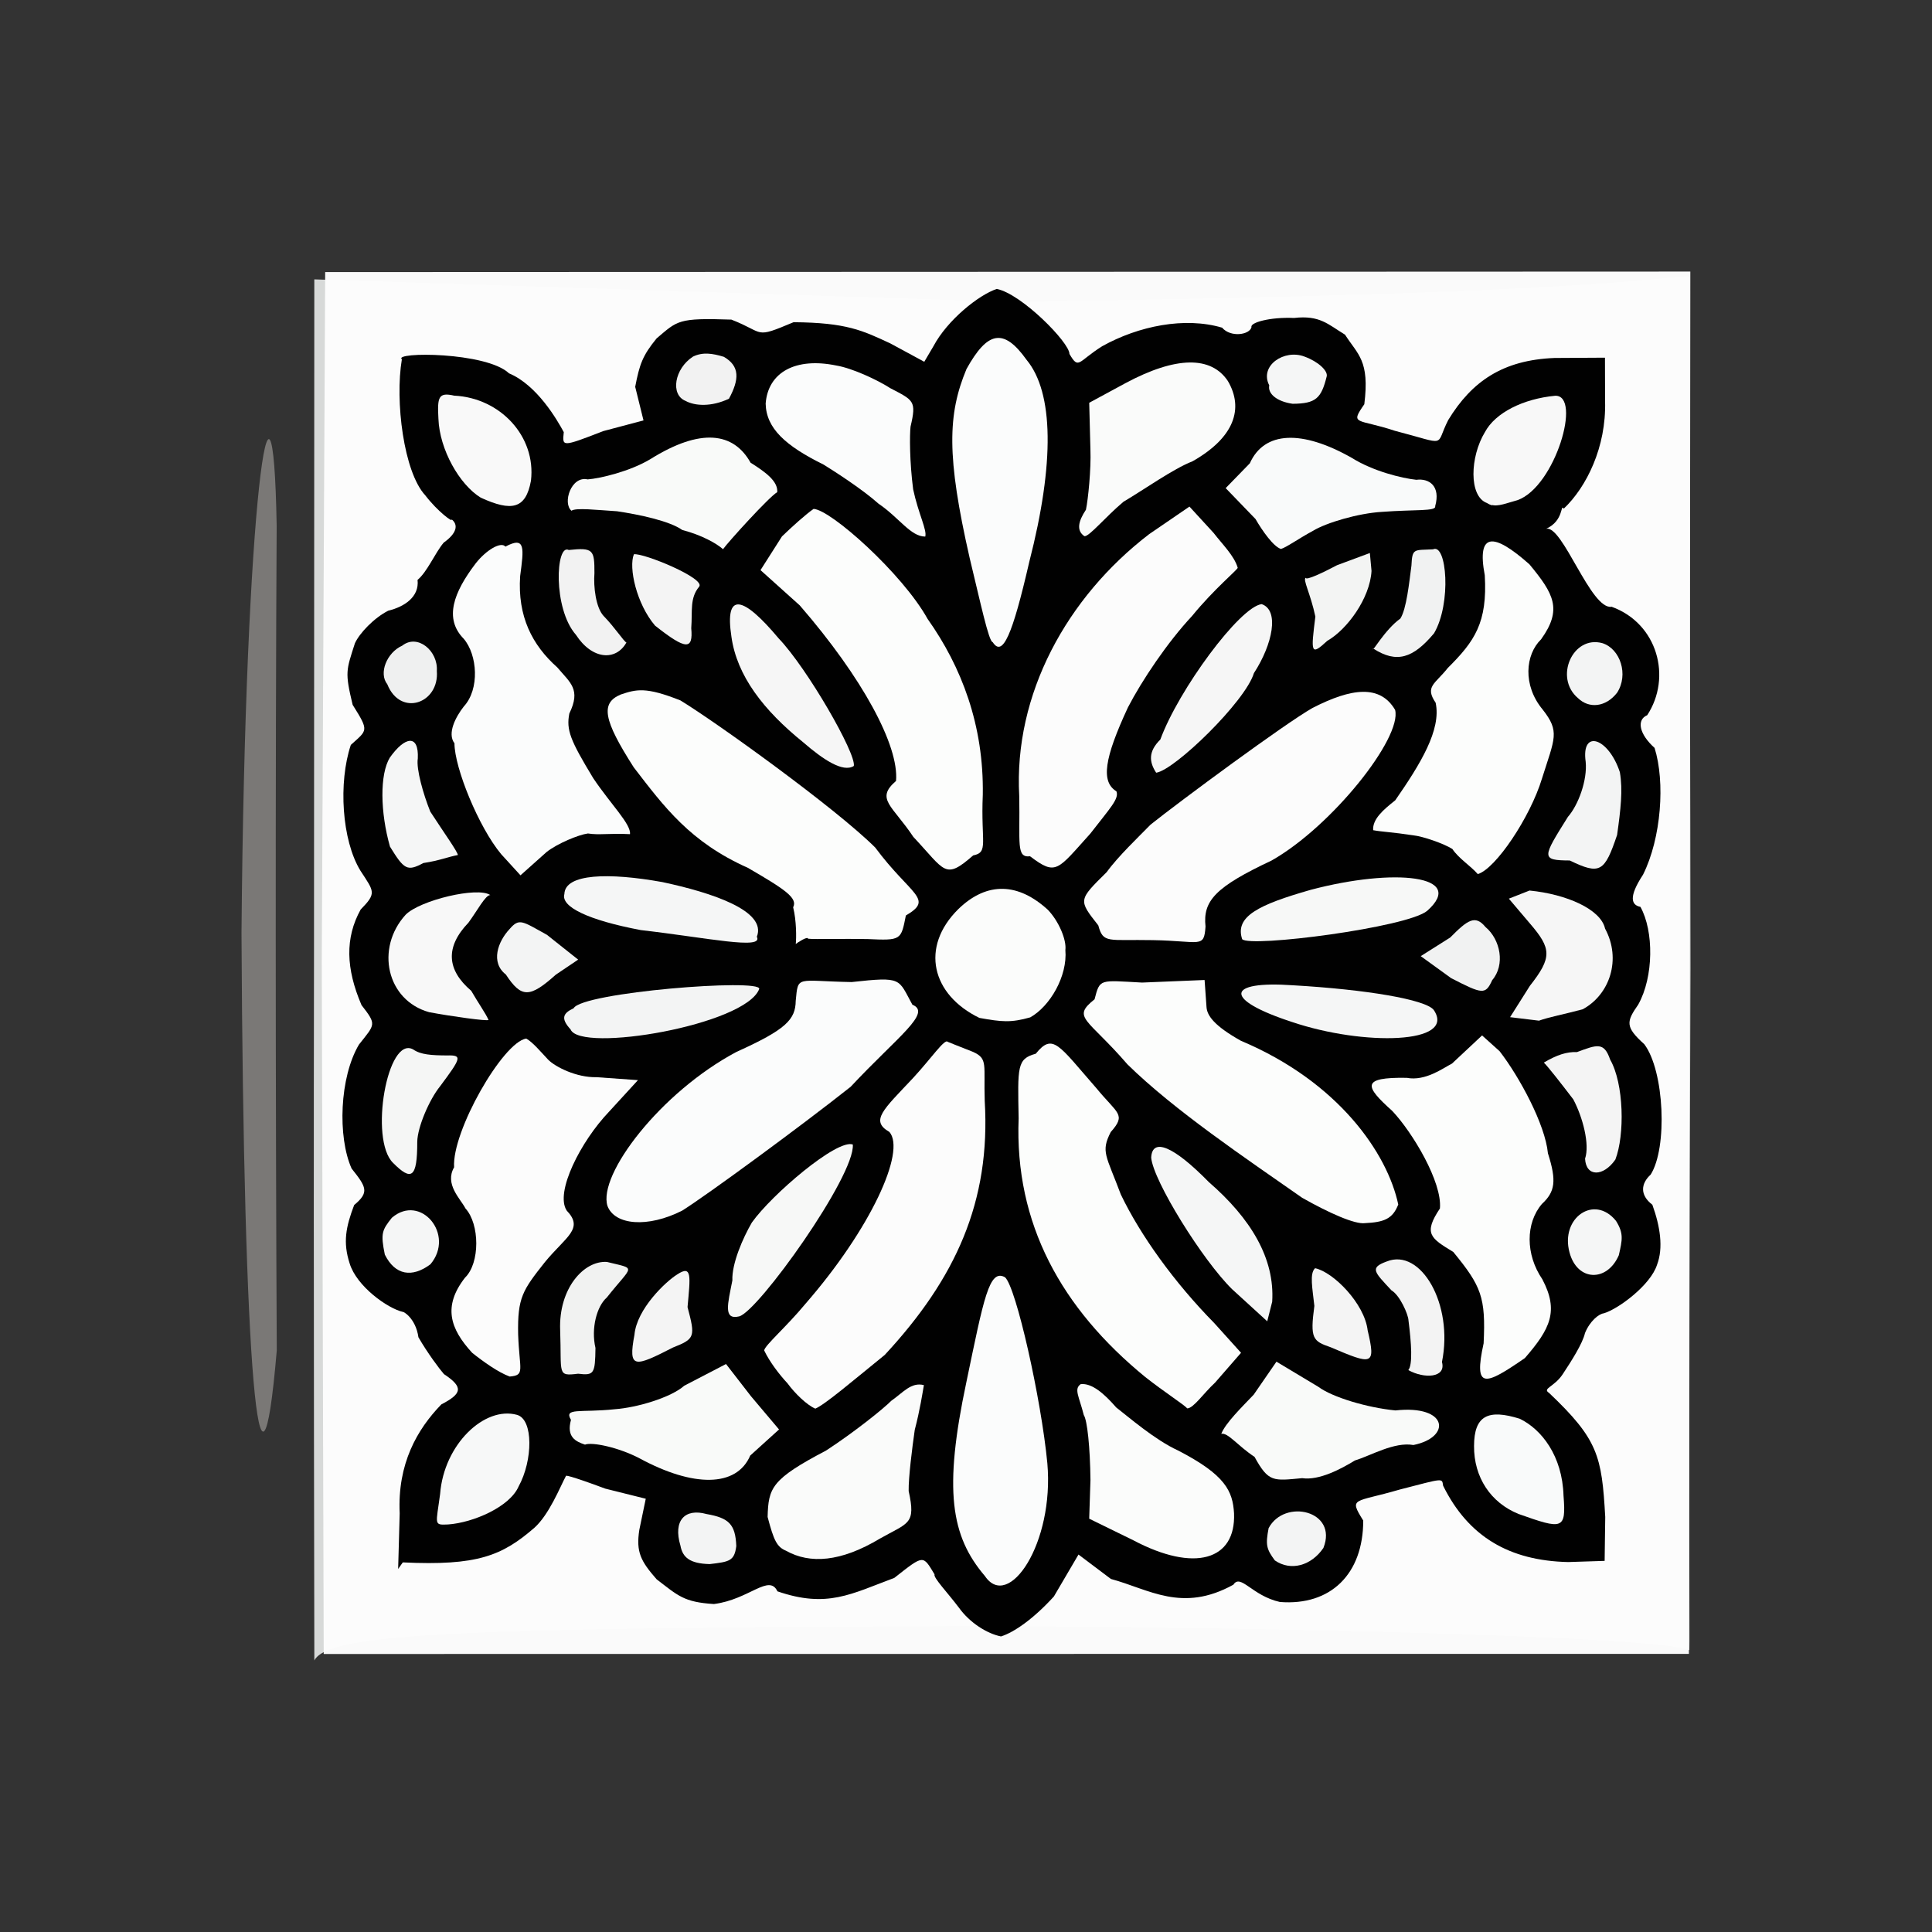 <?xml version="1.0" ?>
<svg xmlns="http://www.w3.org/2000/svg" version="1.1" width="224" height="224">
  <rect width="100%" height="100%" fill="#333333" stroke="none"/>
  <defs/>
  <g>
    <path d="M 28.0 108.165 C 28.418 57.423 31.65 36.88 32.079 60.963 C 31.921 88.265 31.943 129.133 32.09 156.572 C 30.125 179.647 28.235 159.099 28.0 108.165" stroke-width="1.0" fill="rgb(124, 122, 120)" opacity="0.967"/>
    <path d="M 36.445 192.513 C 36.458 189.258 36.333 153.717 36.407 110.145 L 36.442 32.391 L 116.446 34.983 C 189.739 34.114 194.892 31.599 195.959 32.111 C 195.708 33.609 195.967 66.16 196.0 112.285 C 195.742 178.923 195.923 189.992 195.868 191.322 C 193.227 189.997 159.709 188.808 115.219 188.519 C 53.196 188.71 38.158 189.322 36.445 192.513" stroke-width="0.0" fill="rgb(220, 222, 221)" opacity="0.971"/>
    <path d="M 37.306 111.515 L 37.702 31.547 L 195.98 31.487 L 195.814 191.753 L 37.532 191.766 L 37.306 111.515" stroke-width="1.0" fill="rgb(253, 253, 253)" opacity="0.981"/>
    <path d="M 111.171 186.386 C 109.844 184.626 108.193 182.918 108.352 182.535 C 106.98 180.276 107.142 180.231 103.688 182.945 C 98.665 184.817 95.899 186.484 90.136 184.502 C 89.167 182.433 86.863 185.458 82.773 185.975 C 79.275 185.758 78.61 185.003 76.13 183.105 C 74.285 180.996 73.731 179.943 74.122 177.385 L 74.871 173.767 L 70.189 172.598 C 65.869 170.993 65.579 171.059 65.617 171.129 C 64.953 172.358 63.686 175.598 61.934 177.156 C 58.203 180.373 55.359 181.56 46.702 181.147 L 46.162 181.906 L 46.341 175.457 C 46.069 169.703 48.367 165.72 51.166 162.832 C 53.559 161.583 53.787 160.846 51.47 159.316 C 50.949 158.717 49.592 156.912 48.514 155.047 C 48.189 152.787 46.704 152.025 46.727 152.111 C 44.912 151.695 41.346 149.129 40.539 146.485 C 39.747 144.04 40.093 142.27 41.062 139.714 C 42.846 138.231 42.479 137.635 40.765 135.481 C 39.13 131.821 39.361 124.907 41.62 121.107 C 43.505 118.722 43.696 118.826 41.914 116.531 C 40.099 112.292 39.992 108.75 41.812 105.457 C 43.684 103.538 43.392 103.408 41.791 100.953 C 39.619 97.408 39.22 90.722 40.675 86.367 C 42.598 84.617 42.834 84.816 40.886 81.716 C 39.972 77.916 40.139 77.735 41.15 74.581 C 41.678 73.418 43.349 71.653 45.011 70.806 C 46.857 70.362 48.638 69.217 48.412 67.234 C 49.55 66.287 50.419 64.138 51.441 62.916 C 52.975 61.826 53.175 60.842 52.345 60.199 C 52.609 60.687 50.725 59.288 49.315 57.44 C 46.805 54.748 45.776 46.488 46.593 41.658 C 45.537 40.794 56.376 40.779 59.019 43.286 C 62.252 44.643 64.58 48.64 65.365 50.103 C 65.209 51.778 65.049 51.886 69.956 49.978 L 74.609 48.745 L 73.646 44.849 C 74.145 42.253 74.498 41.224 76.13 39.234 C 78.569 37.169 78.581 36.842 84.797 37.056 C 88.784 38.608 87.341 39.317 92.009 37.357 C 98.161 37.405 100.004 38.317 103.231 39.818 L 107.162 41.944 L 108.221 40.148 C 109.841 37.095 113.494 34.181 115.568 33.5 C 118.432 34.065 124.001 39.71 123.995 41.037 C 125.09 42.908 124.957 41.921 127.787 40.143 C 132.003 37.793 137.358 36.708 141.695 37.991 C 142.666 39.145 144.889 38.838 145.102 37.923 C 144.912 37.406 147.243 36.74 150.042 36.865 C 153.03 36.523 153.967 37.604 155.944 38.802 C 157.438 41.135 158.817 41.782 158.181 46.868 C 156.465 49.329 157.372 48.499 161.721 49.946 C 168.011 51.578 166.309 51.818 167.91 48.7 C 170.665 44.177 174.277 41.742 180.228 41.504 L 186.083 41.47 L 186.097 46.533 C 186.242 51.833 183.944 56.471 181.301 58.98 C 180.894 58.346 181.36 60.364 179.255 61.314 C 181.152 60.794 184.444 70.756 186.857 70.349 C 192.2 72.289 193.855 78.539 190.981 82.921 C 189.722 83.455 190.046 85.108 191.834 86.712 C 193.071 90.64 192.624 97.149 190.498 101.409 C 188.793 104.002 189.136 104.936 190.194 105.143 C 191.764 107.955 191.736 113.27 189.943 116.468 C 188.564 118.452 188.395 119.047 190.642 121.067 C 192.981 124.171 193.351 133.094 191.38 136.186 C 190.261 137.212 190.088 138.535 191.578 139.682 C 192.479 142.177 192.872 144.664 192.122 146.636 C 191.373 148.999 187.633 151.764 185.96 152.266 C 185.395 152.318 184.334 153.154 183.765 154.563 C 183.501 155.749 182.194 157.805 181.178 159.338 C 180.183 160.832 178.778 160.97 179.604 161.499 C 185.288 166.895 185.718 168.807 186.114 175.883 L 186.045 180.971 L 181.817 181.108 C 175 180.954 170.248 178.171 167.32 172.261 C 167.159 171.361 167.509 171.352 162.278 172.704 C 156.977 174.258 156.355 173.556 158.056 176.296 C 158.056 182.487 154.289 186.204 148.389 185.736 C 145.158 185.012 143.844 182.42 142.999 183.733 C 137.046 187.026 133.216 184.255 128.803 183.069 L 125.043 180.237 L 122.188 185.1 C 119.822 187.698 117.571 189.255 116.06 189.731 C 114.457 189.416 112.428 188.149 111.171 186.386" stroke-width="1.0" fill="rgb(1, 1, 1)" opacity="0.994"/>
    <path d="M 114.192 182.728 C 110.243 178.104 109.384 172.761 112.047 160.231 C 114.065 150.558 114.68 147.061 116.524 148.088 C 117.81 149.227 120.722 162.215 121.431 169.648 C 122.247 178.94 116.935 186.806 114.192 182.728" stroke-width="1.0" fill="rgb(252, 253, 253)" opacity="0.995"/>
    <path d="M 147.809 180.92 C 146.825 179.592 146.719 179.113 147.085 177.179 C 148.921 173.711 155.163 175.141 153.439 179.471 C 152.045 181.518 149.675 182.206 147.809 180.92" stroke-width="1.0" fill="rgb(248, 249, 249)" opacity="0.977"/>
    <path d="M 78.894 179.21 C 78.013 176.289 79.411 174.845 81.91 175.539 C 84.495 175.991 85.265 176.713 85.367 179.25 C 85.146 180.999 84.565 181.073 82.286 181.344 C 79.963 181.29 79.141 180.555 78.894 179.21" stroke-width="1.0" fill="rgb(248, 249, 249)" opacity="0.978"/>
    <path d="M 91.131 179.795 C 90.079 179.356 89.722 178.631 88.999 175.879 C 89.091 172.493 89.438 171.508 95.785 168.174 C 98.955 166.109 102.375 163.384 103.344 162.405 C 104.729 161.437 105.64 160.22 107.117 160.593 C 106.98 161.387 106.661 163.49 106.059 165.776 C 105.765 167.815 105.317 171.365 105.352 172.876 C 106.213 176.771 105.316 176.517 102.018 178.389 C 97.491 181.103 93.906 181.355 91.131 179.795" stroke-width="1.0" fill="rgb(252, 253, 252)" opacity="0.992"/>
    <path d="M 131.397 178.582 L 126.284 176.08 L 126.431 171.592 C 126.388 167.792 126.059 164.672 125.657 164.063 C 125.107 161.881 124.486 161.053 125.298 160.481 C 126.584 160.338 127.995 161.549 129.418 163.184 C 130.821 164.263 133.878 166.931 136.573 168.166 C 142.086 171.008 142.922 172.886 143.077 175.451 C 143.301 180.903 138.488 182.336 131.397 178.582" stroke-width="1.0" fill="rgb(252, 253, 252)" opacity="0.993"/>
    <path d="M 51.03 173.198 C 51.471 167.475 56.17 162.996 59.944 164.041 C 61.855 164.572 61.791 169.326 60.125 172.35 C 59.095 174.713 54.861 176.545 51.943 176.749 C 50.249 176.828 50.557 176.79 51.03 173.198" stroke-width="1.0" fill="rgb(250, 251, 251)" opacity="0.986"/>
    <path d="M 176.068 175.534 C 172.832 174.226 170.877 171.278 170.904 167.649 C 170.911 164.108 172.55 163.35 176.208 164.494 C 178.729 165.719 181.147 168.792 181.279 173.428 C 181.597 177.391 181.148 177.336 176.068 175.534" stroke-width="1.0" fill="rgb(251, 252, 252)" opacity="0.989"/>
    <path d="M 145.454 168.913 C 143.517 167.643 142.369 166.063 141.599 166.243 C 142.067 165.005 144.02 163.105 145.356 161.701 L 147.994 157.876 L 152.864 160.799 C 154.473 161.994 158.514 163.212 161.787 163.528 C 167.929 162.856 168.3 166.652 163.873 167.538 C 161.638 167.142 158.888 168.794 157.094 169.328 C 155.514 170.297 152.948 171.674 150.979 171.381 C 147.633 171.69 147.087 171.893 145.454 168.913" stroke-width="1.0" fill="rgb(251, 252, 251)" opacity="0.989"/>
    <path d="M 74.146 169.079 C 71.727 167.813 68.658 167.165 67.825 167.493 C 66.739 167.129 65.653 166.607 66.2 164.623 C 65.343 163.182 67.262 163.811 71.277 163.39 C 73.863 163.202 77.792 162.032 79.34 160.659 L 84.176 158.147 L 87.077 161.891 L 90.323 165.735 L 86.983 168.759 C 85.398 172.462 80.367 172.452 74.146 169.079" stroke-width="1.0" fill="rgb(251, 252, 251)" opacity="0.989"/>
    <path d="M 91.311 160.393 C 90.362 159.375 89.238 157.912 88.598 156.569 C 88.708 155.945 91.145 153.871 93.408 151.139 C 100.943 142.483 105.059 133.488 103.121 131.242 C 100.843 129.936 102.424 128.653 105.849 125.002 C 107.958 122.727 109.53 120.388 109.877 120.791 C 110.188 120.929 111.309 121.357 112.814 121.957 C 114.579 122.754 114.034 123.429 114.171 127.632 C 114.873 139.304 110.804 148.228 102.58 157.091 C 98.864 160.108 95.635 162.859 94.529 163.321 C 93.554 162.903 92.161 161.559 91.311 160.393" stroke-width="1.0" fill="rgb(253, 253, 253)" opacity="0.995"/>
    <path d="M 132.789 159.659 C 123.076 151.712 117.623 141.897 118.103 129.665 C 117.993 123.681 117.898 122.765 120.085 122.173 C 122.079 119.712 122.729 121.153 127.126 126.177 C 129.56 129.15 130.626 129.183 128.779 131.253 C 127.613 133.554 128.237 133.917 129.951 138.49 C 132.224 143.233 136.161 148.702 140.784 153.402 L 143.889 156.846 L 140.881 160.3 C 139.534 161.546 138.385 163.268 137.657 163.292 C 137.272 162.857 135.014 161.409 132.789 159.659" stroke-width="1.0" fill="rgb(253, 254, 253)" opacity="0.996"/>
    <path d="M 163.285 158.851 C 163.803 158.212 163.643 155.774 163.299 153.065 C 163.271 152.403 162.31 150.179 161.332 149.608 C 159.349 147.475 158.754 146.995 160.778 146.259 C 164.721 144.66 168.547 151.201 167.184 157.914 C 167.697 159.782 165.092 159.867 163.285 158.851" stroke-width="1.0" fill="rgb(248, 248, 248)" opacity="0.977"/>
    <path d="M 172.015 155.748 C 172.271 150.398 171.745 149.118 168.496 145.154 C 165.888 143.562 164.988 143.047 166.947 140.112 C 167.23 137.078 163.798 131.323 161.422 128.803 C 158.27 125.973 157.703 124.878 163.106 124.966 C 165.261 125.379 167.305 123.847 168.349 123.311 L 171.834 120.05 L 173.866 121.878 C 176.174 124.858 179.153 130.379 179.469 133.713 C 180.496 136.923 180.298 138.182 178.773 139.589 C 176.875 141.807 176.856 145.442 178.822 148.322 C 180.758 151.999 179.748 154.063 176.797 157.458 C 172.182 160.643 170.822 161.18 172.015 155.748" stroke-width="1.0" fill="rgb(253, 254, 253)" opacity="0.995"/>
    <path d="M 54.747 156.85 C 52.149 154.03 51.348 151.433 53.913 148.137 C 55.671 146.443 55.624 141.922 53.967 140.107 C 53.394 138.995 51.519 137.297 52.651 135.337 C 52.368 131.204 58.297 120.831 61.012 120.412 C 61.798 120.864 62.672 121.924 63.554 122.859 C 64.367 123.691 66.84 124.947 69.149 124.891 L 73.965 125.234 L 70.592 128.916 C 67.332 132.333 64.314 138.24 65.706 140.357 C 67.737 142.474 65.616 143.371 63.189 146.315 C 60.59 149.6 59.994 150.438 60.074 154.695 C 60.219 158.89 60.921 159.443 59.094 159.599 C 57.783 159.121 56.074 157.906 54.747 156.85" stroke-width="1.0" fill="rgb(253, 253, 253)" opacity="0.995"/>
    <path d="M 64.946 154.221 C 64.756 149.396 67.685 146.132 70.371 146.312 C 73.883 147.186 73.396 146.591 70.352 150.44 C 69.191 151.452 68.512 154.016 69.039 156.281 C 69.003 159.281 68.875 159.495 67.027 159.273 C 64.546 159.568 65.133 159.359 64.946 154.221" stroke-width="1.0" fill="rgb(247, 248, 247)" opacity="0.974"/>
    <path d="M 73.558 154.765 C 73.826 151.762 77.185 148.586 78.514 147.763 C 80.273 146.602 80.03 148.01 79.715 151.548 C 80.633 155.001 80.578 155.228 78.022 156.235 C 73.551 158.527 72.813 158.747 73.558 154.765" stroke-width="1.0" fill="rgb(249, 249, 249)" opacity="0.979"/>
    <path d="M 154.277 156.202 C 152.201 155.49 151.88 155.199 152.39 151.41 C 152.174 149.399 151.81 147.651 152.474 147.039 C 154.587 147.481 158.206 151.131 158.57 154.249 C 159.543 158.37 159.098 158.26 154.277 156.202" stroke-width="1.0" fill="rgb(249, 249, 249)" opacity="0.98"/>
    <path d="M 84.913 148.454 C 84.834 146.509 86.129 143.531 87.175 141.74 C 89.453 138.521 97.048 132.023 98.878 132.697 C 99.16 136.329 87.879 152.093 85.696 152.626 C 83.818 153.067 84.388 151.157 84.913 148.454" stroke-width="1.0" fill="rgb(250, 251, 250)" opacity="0.985"/>
    <path d="M 142.859 149.479 C 139.448 146.145 133.71 136.922 133.472 134.224 C 133.578 131.87 136.037 132.849 140.145 137.042 C 145.012 141.272 147.817 145.888 147.501 150.923 L 146.926 153.194 L 142.859 149.479" stroke-width="1.0" fill="rgb(249, 250, 250)" opacity="0.983"/>
    <path d="M 44.617 145.46 C 44.113 143 44.29 142.625 45.437 141.187 C 48.765 138.333 52.803 143.149 49.903 146.585 C 47.789 148.165 45.817 147.873 44.617 145.46" stroke-width="1.0" fill="rgb(249, 250, 250)" opacity="0.982"/>
    <path d="M 181.972 145.207 C 180.886 141.202 184.857 138.443 187.361 141.55 C 188.267 143.002 188.103 143.716 187.687 145.538 C 186.314 148.684 182.864 148.571 181.972 145.207" stroke-width="1.0" fill="rgb(249, 250, 250)" opacity="0.983"/>
    <path d="M 70.433 139.825 C 69.292 136.204 76.591 126.629 85.398 121.954 C 91.141 119.362 92.225 118.212 92.258 116.04 C 92.548 113.031 92.295 113.746 98.743 113.862 C 104.669 113.212 104.112 113.46 105.785 116.49 C 108.092 117.424 104.076 120.18 98.626 126.003 C 92.855 130.58 81.995 138.538 79.098 140.36 C 75.107 142.388 71.276 142.053 70.433 139.825" stroke-width="1.0" fill="rgb(252, 253, 253)" opacity="0.994"/>
    <path d="M 150.972 138.872 C 144.461 134.314 136.164 128.747 130.726 123.411 C 126.064 118.014 124.208 118.02 126.907 115.859 C 127.536 113.435 127.464 113.659 132.414 113.921 L 139.663 113.623 L 139.885 116.759 C 139.952 117.774 140.812 118.952 143.866 120.666 C 155.215 125.443 160.865 133.745 162.117 139.652 C 161.463 141.328 160.469 141.704 158.262 141.813 C 157.096 141.974 154.108 140.649 150.972 138.872" stroke-width="1.0" fill="rgb(253, 254, 253)" opacity="0.996"/>
    <path d="M 45.579 134.833 C 42.777 132.128 44.919 119.946 47.922 121.686 C 48.777 122.282 50.048 122.365 51.855 122.37 C 53.623 122.324 53.474 122.655 51.02 125.951 C 49.78 127.482 48.412 130.66 48.377 132.372 C 48.386 136.644 47.681 136.946 45.579 134.833" stroke-width="1.0" fill="rgb(249, 250, 249)" opacity="0.981"/>
    <path d="M 183.775 134.34 C 184.338 132.695 183.511 129.535 182.409 127.46 C 180.888 125.469 179.427 123.607 178.995 123.199 C 180.504 122.305 181.655 121.933 182.836 121.981 C 185.188 121.106 185.976 120.788 186.682 122.848 C 188.293 125.645 188.386 131.606 187.289 134.441 C 185.899 136.447 183.887 136.479 183.775 134.34" stroke-width="1.0" fill="rgb(249, 249, 249)" opacity="0.98"/>
    <path d="M 66.152 119.349 C 64.969 118.065 65.29 117.468 66.505 116.901 C 67.491 115.046 88.281 113.417 88.026 114.659 C 86.453 118.847 67.272 122.118 66.152 119.349" stroke-width="1.0" fill="rgb(248, 249, 249)" opacity="0.978"/>
    <path d="M 149.859 118.511 C 141.787 115.886 142.084 113.682 149.926 114.236 C 158.363 114.722 165.274 115.879 166.228 117.092 C 168.918 121.072 158.096 121.279 149.859 118.511" stroke-width="1.0" fill="rgb(249, 250, 250)" opacity="0.981"/>
    <path d="M 113.555 118.019 C 108.033 115.343 106.634 109.825 111.117 105.396 C 114.493 102.13 118.116 102.392 121.493 105.486 C 122.76 106.806 123.673 108.975 123.522 110.152 C 123.78 113.17 121.75 116.656 119.453 117.954 C 117.181 118.598 116.15 118.481 113.555 118.019" stroke-width="1.0" fill="rgb(252, 253, 252)" opacity="0.993"/>
    <path d="M 49.752 117.354 C 44.826 115.98 43.492 109.936 47.038 106.048 C 48.703 104.375 55.386 102.766 56.846 103.776 C 56.295 103.742 55.33 105.595 54.312 106.976 C 51.612 109.788 51.778 112.445 54.637 114.879 C 55.442 116.283 56.309 117.487 56.637 118.247 C 56.616 118.442 52.19 117.814 49.752 117.354" stroke-width="1.0" fill="rgb(251, 251, 251)" opacity="0.988"/>
    <path d="M 177.376 114.303 C 179.974 110.999 179.882 109.981 177.399 107.091 L 174.939 104.193 L 177.337 103.251 C 181.628 103.673 185.602 105.42 186.095 107.667 C 188.009 111.196 186.659 115.308 183.503 117.017 C 181.415 117.581 179.516 117.94 178.431 118.339 L 175.082 117.932 L 177.376 114.303" stroke-width="1.0" fill="rgb(250, 250, 250)" opacity="0.983"/>
    <path d="M 58.652 112.99 C 56.847 111.585 57.721 109.172 59.074 107.726 C 60.209 106.405 60.539 106.8 63.411 108.384 L 67.033 111.26 L 64.448 113.002 C 61.421 115.706 60.459 115.742 58.652 112.99" stroke-width="1.0" fill="rgb(248, 249, 249)" opacity="0.978"/>
    <path d="M 168.238 113.402 L 164.723 110.857 L 168.138 108.699 C 170.151 106.667 171.031 106.027 172.223 107.473 C 173.973 108.932 174.534 111.867 173.008 113.642 C 172.224 115.358 171.9 115.286 168.238 113.402" stroke-width="1.0" fill="rgb(247, 248, 248)" opacity="0.975"/>
    <path d="M 92.264 109.45 C 92.336 108.724 92.351 106.753 91.96 105.192 C 92.513 104.122 91.02 103.121 86.716 100.623 C 80.019 97.634 77.028 93.58 73.48 88.97 C 69.947 83.451 69.599 81.518 71.975 80.521 C 73.774 79.923 74.859 79.605 78.893 81.21 C 83.122 83.789 96.904 93.713 101.47 98.26 C 105.607 103.826 108.349 104.206 105.028 106.143 C 104.459 109 104.509 109.057 100.576 108.876 C 97.662 108.821 94.655 108.927 93.69 108.838 C 93.653 108.502 92.439 109.296 92.264 109.45" stroke-width="1.0" fill="rgb(253, 254, 253)" opacity="0.996"/>
    <path d="M 144.02 108.891 C 143.145 106.255 145.936 104.89 151.966 103.168 C 161.659 100.602 170.092 101.484 165.478 105.597 C 163.217 107.532 144.913 109.888 144.02 108.891" stroke-width="1.0" fill="rgb(250, 251, 250)" opacity="0.985"/>
    <path d="M 74.297 107.836 C 68.203 106.684 65 105.134 65.435 103.658 C 65.508 101.273 70.604 101.158 76.788 102.269 C 82.559 103.499 88.946 105.606 87.748 108.611 C 88.556 110.161 82.061 108.728 74.297 107.836" stroke-width="1.0" fill="rgb(249, 250, 250)" opacity="0.984"/>
    <path d="M 127.339 107.292 C 125.01 104.331 125.012 104.377 128.317 101.11 C 129.61 99.309 132.081 96.961 133.403 95.605 C 136.835 92.863 148.994 83.883 152.171 82.085 C 156.698 79.759 160.01 79.348 161.753 82.306 C 162.57 85.547 154.427 95.808 147.437 99.767 C 140.918 102.838 139.449 104.434 139.77 107.424 C 139.592 109.998 139.211 109.094 133.639 109 C 128.46 108.9 127.913 109.436 127.339 107.292" stroke-width="1.0" fill="rgb(253, 253, 253)" opacity="0.995"/>
    <path d="M 58.12 99.049 C 55.507 95.931 52.689 89.012 52.692 86.178 C 51.817 85.03 52.847 83.095 53.774 81.912 C 55.633 79.899 55.36 75.937 53.769 74.064 C 51.465 71.727 52.576 68.702 55.154 65.319 C 56.362 63.771 58.094 62.75 58.598 63.376 C 60.965 62.108 60.727 63.591 60.308 66.788 C 59.99 71.464 61.7 74.79 64.614 77.381 C 66.12 79.168 67.377 79.922 66.011 82.72 C 65.634 84.639 66.121 85.833 68.781 90.224 C 70.805 93.246 73.199 95.578 73.04 96.714 C 70.653 96.59 69.48 96.843 68.163 96.635 C 67.082 96.778 64.638 97.791 63.382 98.776 L 60.346 101.486 L 58.12 99.049" stroke-width="1.0" fill="rgb(252, 253, 253)" opacity="0.994"/>
    <path d="M 45.214 98.157 C 44.08 94.162 44.02 89.782 45.196 87.842 C 46.952 85.359 48.576 85.101 48.441 87.941 C 48.238 89.147 49.078 92.092 49.889 94.102 C 51.454 96.519 53.071 98.765 53.085 99.134 C 51.956 99.341 50.982 99.777 49.085 100.062 C 47.204 101.073 46.849 100.813 45.214 98.157" stroke-width="1.0" fill="rgb(249, 250, 250)" opacity="0.982"/>
    <path d="M 105.894 97.03 C 103.466 93.377 101.456 92.644 103.888 90.544 C 104.248 86.461 99.994 78.573 92.727 70.192 L 88.175 66.101 L 90.66 62.197 C 91.805 61.085 93.432 59.624 94.329 59.003 C 96.327 59.092 104.632 66.509 107.547 71.758 C 111.491 77.321 114.078 84.106 113.947 92.147 C 113.704 97.704 114.658 98.812 112.83 99.18 C 109.518 102.077 109.612 100.985 105.894 97.03" stroke-width="1.0" fill="rgb(253, 254, 253)" opacity="0.995"/>
    <path d="M 119.425 99.278 C 117.789 99.47 118.28 97.762 118.173 92.297 C 117.517 80.514 123.681 69.255 133.243 61.925 L 137.907 58.735 L 140.712 61.792 C 141.708 63.092 143.09 64.42 143.502 65.821 C 143.559 65.999 140.768 68.277 138.203 71.426 C 135.364 74.463 132.399 78.878 130.775 82.019 C 128.02 87.946 127.629 90.641 129.439 91.745 C 129.781 92.608 128.696 93.7 126.414 96.65 C 122.572 100.904 122.469 101.582 119.425 99.278" stroke-width="1.0" fill="rgb(253, 253, 253)" opacity="0.995"/>
    <path d="M 168.391 98.434 C 167.416 97.808 164.926 96.95 163.864 96.85 C 161.493 96.485 160.185 96.441 159.207 96.255 C 159.116 94.964 160.398 93.874 161.769 92.788 C 164.688 88.574 167.129 84.614 166.452 81.477 C 165.167 79.584 166.381 79.32 167.862 77.444 C 170.976 74.349 172.472 72.192 172.148 66.699 C 171.201 61.696 173.132 61.705 177.331 65.435 C 180.132 68.827 181.184 70.638 178.674 74.127 C 176.849 75.898 176.524 79.452 178.858 82.265 C 180.883 84.838 180.258 85.577 178.779 90.271 C 177.414 94.761 173.409 100.732 171.339 101.344 C 170.477 100.363 169.128 99.538 168.391 98.434" stroke-width="1.0" fill="rgb(253, 254, 253)" opacity="0.996"/>
    <path d="M 181.998 99.766 C 178.625 99.745 178.821 99.442 181.79 94.705 C 182.984 93.354 184.058 90.456 183.847 88.32 C 183.303 84.475 186.504 85.536 187.811 89.534 C 188.168 91.624 187.905 93.841 187.49 96.807 C 186.033 101.119 185.517 101.462 181.998 99.766" stroke-width="1.0" fill="rgb(248, 249, 249)" opacity="0.978"/>
    <path d="M 93.146 86.081 C 88.515 82.346 85.429 78.338 84.804 73.825 C 83.993 68.524 86.146 69.083 90.277 74.014 C 93.575 77.452 99.298 87.394 98.993 88.808 C 97.737 89.61 95.407 88.043 93.146 86.081" stroke-width="1.0" fill="rgb(250, 250, 250)" opacity="0.982"/>
    <path d="M 134.533 85.74 C 136.659 79.95 143.734 70.365 146.274 70.044 C 148.35 70.723 147.573 74.679 145.38 78.047 C 144.397 81.325 136.187 89.298 134.048 89.591 C 133.24 88.35 133.106 87.154 134.533 85.74" stroke-width="1.0" fill="rgb(250, 250, 250)" opacity="0.984"/>
    <path d="M 44.904 79.332 C 43.885 78.069 44.836 75.664 46.633 74.859 C 48.417 73.448 50.808 75.468 50.647 77.794 C 50.951 81.566 46.421 83.151 44.904 79.332" stroke-width="1.0" fill="rgb(246, 247, 247)" opacity="0.971"/>
    <path d="M 182.957 80.943 C 180.15 78.575 182.346 73.609 185.795 74.572 C 187.865 75.237 188.847 78.228 187.486 80.32 C 186.171 82 184.237 82.185 182.957 80.943" stroke-width="1.0" fill="rgb(248, 249, 249)" opacity="0.979"/>
    <path d="M 66.772 73.597 C 64.082 70.539 64.437 62.977 65.944 63.768 C 68.801 63.462 68.928 63.756 68.92 66.454 C 68.795 68.041 69.084 70.428 69.969 71.4 C 71.343 72.81 72.36 74.424 72.63 74.49 C 71.436 76.637 68.687 76.537 66.772 73.597" stroke-width="1.0" fill="rgb(247, 248, 248)" opacity="0.976"/>
    <path d="M 159.209 75.187 C 158.951 75.883 160.57 72.989 162.359 71.719 C 163.07 70.626 163.384 67.548 163.644 65.584 C 163.744 63.529 163.922 63.805 166.147 63.691 C 167.741 62.94 168.307 69.949 166.267 73.424 C 163.836 76.321 161.93 76.954 159.209 75.187" stroke-width="1.0" fill="rgb(247, 248, 248)" opacity="0.975"/>
    <path d="M 75.947 72.535 C 73.791 70.005 72.865 65.794 73.496 64.261 C 74.622 64.099 81.839 67.064 81.061 68.019 C 79.955 69.353 80.294 70.803 80.145 72.841 C 80.372 75.365 79.56 75.395 75.947 72.535" stroke-width="1.0" fill="rgb(249, 249, 249)" opacity="0.98"/>
    <path d="M 115.098 74.453 C 114.646 74.433 113.662 69.799 112.42 64.674 C 109.743 52.913 109.864 48.047 112.058 42.783 C 114.457 38.47 116.316 37.92 119.027 41.725 C 122.157 45.503 122.294 53.65 119.336 65.145 C 117.37 73.693 116.238 76.232 115.098 74.453" stroke-width="1.0" fill="rgb(252, 253, 253)" opacity="0.994"/>
    <path d="M 152.506 71.488 C 151.943 68.821 151.019 67.194 151.389 66.98 C 151.379 67.357 153.439 66.366 155.026 65.527 L 158.824 64.116 L 159.017 66.199 C 158.833 69.377 156.188 72.984 153.882 74.303 C 151.941 76.104 151.988 75.644 152.506 71.488" stroke-width="1.0" fill="rgb(248, 249, 248)" opacity="0.978"/>
    <path d="M 79.103 61.446 C 77.607 60.389 74.098 59.657 71.542 59.276 C 69.208 59.132 66.761 58.84 66.255 59.217 C 65.2 58.326 66.219 55.146 68.131 55.582 C 69.542 55.479 73.021 54.667 75.401 53.236 C 81.251 49.578 85.055 50.124 87.021 53.642 C 88.74 54.727 90.214 55.787 90.114 57.061 C 89.178 57.59 84.405 62.86 83.83 63.673 C 83.076 63.007 81.367 62.038 79.103 61.446" stroke-width="1.0" fill="rgb(251, 252, 251)" opacity="0.989"/>
    <path d="M 145.565 60.175 L 142.108 56.594 L 144.907 53.717 C 146.587 49.964 150.967 49.815 156.737 53.091 C 159.199 54.639 162.554 55.453 164.215 55.629 C 165.698 55.435 167.049 56.353 166.397 58.691 C 166.546 59.305 164.058 59.055 160.198 59.349 C 157.5 59.508 153.784 60.593 152.211 61.554 C 150.54 62.459 149.11 63.489 148.515 63.646 C 147.647 63.379 146.359 61.547 145.565 60.175" stroke-width="1.0" fill="rgb(251, 252, 252)" opacity="0.99"/>
    <path d="M 101.849 58.391 C 100.005 56.745 96.898 54.742 95.496 53.872 C 91.077 51.692 88.835 49.668 88.772 46.798 C 89.043 43.145 92.262 41.407 96.961 42.379 C 98.763 42.672 101.687 44.017 103.235 45.013 C 105.926 46.417 106.278 46.466 105.57 49.463 C 105.459 50.421 105.456 53.549 105.873 56.735 C 106.476 59.556 107.499 61.457 107.275 62.212 C 105.572 62.212 104.272 60.035 101.849 58.391" stroke-width="1.0" fill="rgb(252, 253, 253)" opacity="0.994"/>
    <path d="M 125.906 59.1 C 126.162 57.875 126.514 54.408 126.426 52.124 L 126.286 46.698 L 130.486 44.425 C 136.348 41.286 140.425 41.254 142.368 44.186 C 144.222 47.359 143.131 50.724 138.257 53.487 C 136.035 54.347 132.627 56.778 130.255 58.176 C 128.132 59.964 126.3 62.211 125.735 62.169 C 124.785 61.534 125.001 60.459 125.906 59.1" stroke-width="1.0" fill="rgb(252, 253, 252)" opacity="0.991"/>
    <path d="M 55.742 57.701 C 53.273 56.194 50.956 52.11 50.832 48.543 C 50.691 46.006 50.846 45.46 52.663 45.873 C 57.972 46.122 62.169 50.572 61.561 55.731 C 60.965 59.018 59.328 59.343 55.742 57.701" stroke-width="1.0" fill="rgb(251, 251, 251)" opacity="0.989"/>
    <path d="M 172.392 58.318 C 170.28 57.534 170.432 52.954 172.164 50.105 C 173.365 47.849 176.613 46.234 180.311 45.885 C 183.431 45.79 180.319 56.425 175.949 57.987 C 174.724 58.316 173.654 58.783 172.904 58.522 C 173.321 58.719 172.731 58.542 172.392 58.318" stroke-width="1.0" fill="rgb(251, 251, 251)" opacity="0.988"/>
    <path d="M 79.485 46.481 C 77.697 45.768 78.185 42.741 80.354 41.341 C 81.5 40.79 82.63 40.979 83.921 41.369 C 85.797 42.451 85.723 43.996 84.517 46.228 C 82.469 47.196 80.563 47.071 79.485 46.481" stroke-width="1.0" fill="rgb(248, 248, 248)" opacity="0.976"/>
    <path d="M 147.159 44.68 C 145.984 42.394 148.908 40.44 151.253 41.346 C 152.809 41.909 153.966 42.978 153.824 43.627 C 153.193 46.171 152.585 46.798 149.867 46.815 C 148.008 46.552 146.959 45.62 147.159 44.68" stroke-width="1.0" fill="rgb(249, 250, 250)" opacity="0.982"/>
  </g>
</svg>
